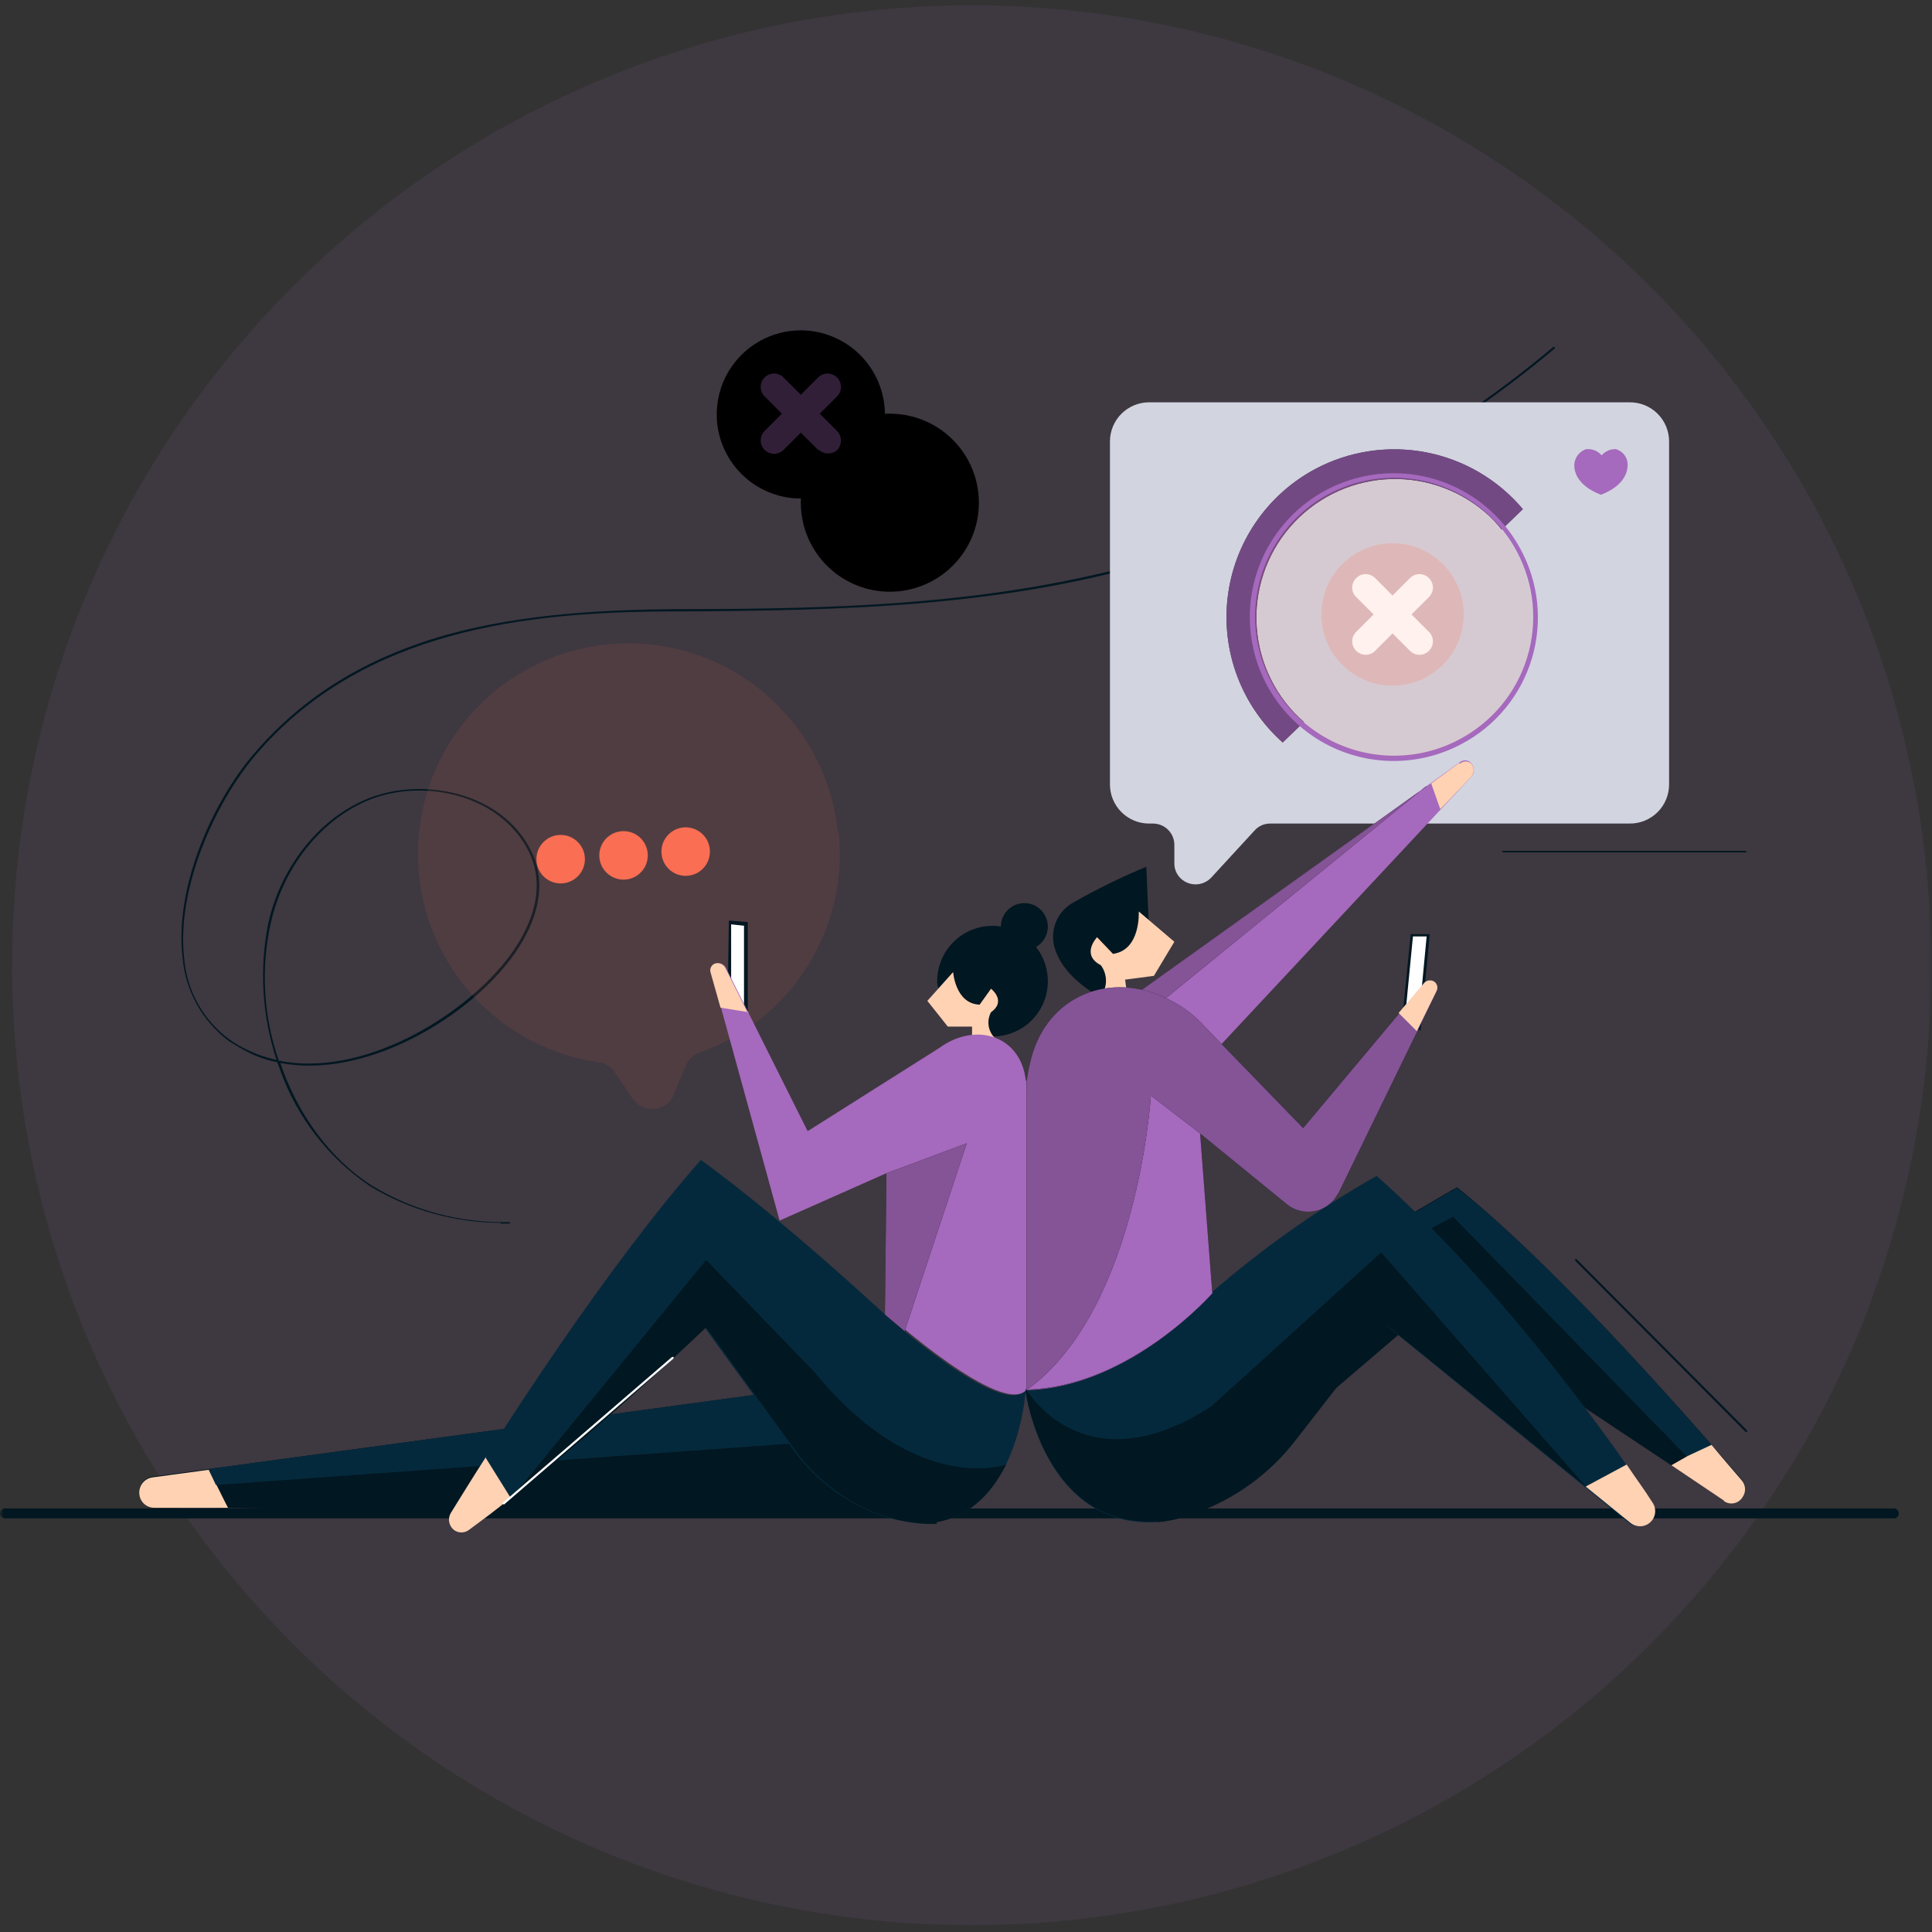 <svg width="255" height="255" viewBox="0 0 255 255" fill="none" xmlns="http://www.w3.org/2000/svg">
<rect x="0" y="0" width="255" height="255" fill="#333333" stroke="none"/>
<g clip-path="url(#clip0_3_5505)">
<mask id="mask0_3_5505" style="mask-type:luminance" maskUnits="userSpaceOnUse" x="0" y="0" width="255" height="255">
<path d="M255 0H0V255H255V0Z" fill="white"/>
</mask>
<g mask="url(#mask0_3_5505)">
<path opacity="0.1" d="M254.9 127.4C254.916 141.774 252.481 156.045 247.7 169.6C247.3 170.7 246.9 171.9 246.5 173C242.762 182.711 237.824 191.916 231.8 200.4H231.7C231.683 200.505 231.649 200.606 231.6 200.7C219.9 217.206 204.416 230.669 186.443 239.96C168.47 249.251 148.532 254.1 128.3 254.1C111.668 254.107 95.197 250.838 79.829 244.48C64.46 238.121 50.494 228.798 38.729 217.042C26.964 205.286 17.629 191.327 11.259 175.964C4.888 160.6 1.606 144.132 1.6 127.5C1.574 110.858 4.829 94.374 11.179 78.991C17.53 63.608 26.851 49.628 38.609 37.851C50.368 26.074 64.333 16.731 79.706 10.356C95.079 3.981 111.558 0.7 128.2 0.7C144.84 0.696 161.317 3.97 176.691 10.336C192.065 16.701 206.034 26.034 217.8 37.8C229.566 49.566 238.899 63.535 245.264 78.909C251.63 94.283 254.904 110.76 254.9 127.4Z" fill="#A569BD"/>
<path d="M66.1 161.4C60.038 161.384 54.094 159.725 48.9 156.6C43.401 152.902 39.231 147.54 37 141.3C36.9 140.9 36.7 140.6 36.6 140.2C35.206 139.93 33.858 139.458 32.6 138.8C31.8 138.4 31 137.9 30.2 137.4C28.466 136.1 27.026 134.448 25.975 132.552C24.923 130.656 24.285 128.56 24.1 126.4C23 117.2 28 105.9 33.5 99.5C40 91.9 48.3 86.8 58.9 83.8C69.3 80.9 80.4 80.5 89 80.4C111.4 80.4 131.6 79.8 152.1 73.9C171.519 68.371 189.547 58.794 205 45.8H205.2C205.3 45.8 205.2 45.9 205.2 46C189.704 59.009 171.647 68.617 152.2 74.2C131.7 80.1 111.5 80.6 89 80.7C69.6 80.7 47.8 83.1 33.7 99.7C28.3 106.1 23.3 117.3 24.3 126.4C24.458 128.527 25.076 130.595 26.112 132.46C27.148 134.325 28.577 135.942 30.3 137.2C31.051 137.746 31.855 138.215 32.7 138.6C33.911 139.181 35.187 139.618 36.5 139.9C34.589 134.095 34.21 127.895 35.4 121.9C37 114.6 41.9 108.3 48.1 105.6C55.4 102.4 66.2 104.4 70.1 112.3C73 118.1 69.4 124.1 67 127.1C61 134.7 48 142.4 37 140.3C39.3 147.1 43.6 153 49.1 156.5C54.549 159.801 60.831 161.467 67.2 161.3C67.227 161.3 67.252 161.311 67.271 161.329C67.29 161.348 67.3 161.374 67.3 161.4C67.3 161.5 67.3 161.5 67.2 161.5H66.1V161.4ZM36.8 140C47.8 142.2 60.7 134.4 66.7 126.9C69.1 123.9 72.6 118.1 69.8 112.4C65.9 104.6 55.3 102.6 48.2 105.8C42.1 108.5 37.3 114.7 35.7 122C34.41 127.987 34.79 134.214 36.8 140Z" fill="#011721"/>
<path d="M215 108.7H167.7C167.306 108.689 166.914 108.764 166.551 108.919C166.189 109.075 165.864 109.307 165.6 109.6L159.9 115.8C159.394 116.354 158.69 116.686 157.941 116.723C157.192 116.761 156.458 116.501 155.9 116C155.607 115.736 155.375 115.412 155.219 115.049C155.064 114.686 154.989 114.294 155 113.9V111.6C155.011 111.225 154.947 110.851 154.811 110.501C154.676 110.15 154.471 109.831 154.21 109.561C153.95 109.29 153.637 109.075 153.292 108.927C152.947 108.78 152.576 108.702 152.2 108.7H151.7C151.016 108.705 150.337 108.574 149.704 108.314C149.071 108.054 148.496 107.671 148.012 107.188C147.529 106.704 147.146 106.129 146.886 105.496C146.626 104.863 146.495 104.184 146.5 103.5V58.3C146.495 57.616 146.626 56.938 146.886 56.304C147.146 55.671 147.529 55.096 148.012 54.612C148.496 54.129 149.071 53.746 149.704 53.486C150.337 53.227 151.016 53.095 151.7 53.1H215.1C215.784 53.095 216.463 53.227 217.096 53.486C217.729 53.746 218.304 54.129 218.788 54.612C219.271 55.096 219.654 55.671 219.914 56.304C220.174 56.938 220.305 57.616 220.3 58.3V103.5C220.305 104.184 220.174 104.863 219.914 105.496C219.654 106.129 219.271 106.704 218.788 107.188C218.304 107.671 217.729 108.054 217.096 108.314C216.463 108.574 215.784 108.705 215.1 108.7H215Z" fill="url(#paint0_linear_3_5505)"/>
<path d="M213.5 59.3C213.111 59.248 212.715 59.294 212.348 59.433C211.982 59.573 211.656 59.802 211.4 60.1C211.144 59.802 210.818 59.573 210.452 59.433C210.085 59.294 209.689 59.248 209.3 59.3C208.817 59.474 208.407 59.806 208.135 60.241C207.863 60.676 207.745 61.19 207.8 61.7C207.9 62.8 208.7 64.3 211.3 65.3C213.9 64.3 214.7 62.8 214.8 61.7C214.889 61.185 214.785 60.656 214.509 60.213C214.232 59.771 213.802 59.445 213.3 59.3H213.5Z" fill="#A569BD"/>
<path opacity="0.2" d="M183.8 90.5C188.992 90.5 193.2 86.291 193.2 81.1C193.2 75.909 188.992 71.7 183.8 71.7C178.609 71.7 174.4 75.909 174.4 81.1C174.4 86.291 178.609 90.5 183.8 90.5Z" fill="#FA6E53"/>
<path d="M186.1 85.9L179 78.8C178.834 78.637 178.702 78.442 178.612 78.228C178.522 78.013 178.475 77.783 178.475 77.55C178.475 77.317 178.522 77.087 178.612 76.872C178.702 76.657 178.834 76.463 179 76.3C179.163 76.134 179.358 76.002 179.572 75.912C179.787 75.822 180.017 75.775 180.25 75.775C180.483 75.775 180.713 75.822 180.928 75.912C181.143 76.002 181.337 76.134 181.5 76.3L188.6 83.4C188.766 83.563 188.898 83.757 188.988 83.972C189.078 84.187 189.125 84.417 189.125 84.65C189.125 84.883 189.078 85.113 188.988 85.328C188.898 85.543 188.766 85.737 188.6 85.9C188.437 86.066 188.243 86.198 188.028 86.288C187.813 86.378 187.583 86.425 187.35 86.425C187.117 86.425 186.887 86.378 186.672 86.288C186.458 86.198 186.263 86.066 186.1 85.9Z" fill="white"/>
<path d="M188.6 78.8L181.5 85.9C181.337 86.066 181.143 86.198 180.928 86.288C180.713 86.378 180.483 86.425 180.25 86.425C180.017 86.425 179.787 86.378 179.572 86.288C179.358 86.198 179.163 86.066 179 85.9C178.834 85.737 178.702 85.543 178.612 85.328C178.522 85.113 178.475 84.883 178.475 84.65C178.475 84.417 178.522 84.187 178.612 83.972C178.702 83.757 178.834 83.563 179 83.4L186.1 76.3C186.263 76.134 186.458 76.002 186.672 75.912C186.887 75.822 187.117 75.775 187.35 75.775C187.583 75.775 187.813 75.822 188.028 75.912C188.243 76.002 188.437 76.134 188.6 76.3C188.766 76.463 188.898 76.657 188.988 76.872C189.078 77.087 189.125 77.317 189.125 77.55C189.125 77.783 189.078 78.013 188.988 78.228C188.898 78.442 188.766 78.637 188.6 78.8Z" fill="white"/>
<path d="M173.6 61.9C170.453 63.583 167.758 66.001 165.745 68.948C163.733 71.895 162.461 75.285 162.039 78.829C161.617 82.373 162.057 85.966 163.321 89.304C164.585 92.642 166.636 95.625 169.3 98L172.1 95.3C168.455 92.123 166.217 87.631 165.874 82.808C165.532 77.985 167.112 73.222 170.271 69.561C173.43 65.9 177.91 63.639 182.731 63.271C187.552 62.904 192.323 64.46 196 67.6C196.809 68.291 197.546 69.061 198.2 69.9L201 67.2C197.728 63.316 193.223 60.671 188.237 59.706C183.251 58.742 178.084 59.516 173.6 61.9Z" fill="black"/>
<path opacity="0.7" d="M173.6 61.9C170.453 63.583 167.758 66.001 165.745 68.948C163.733 71.895 162.461 75.285 162.039 78.829C161.617 82.373 162.057 85.966 163.321 89.304C164.585 92.642 166.636 95.625 169.3 98L172.1 95.3C168.455 92.123 166.217 87.631 165.874 82.808C165.532 77.985 167.112 73.222 170.271 69.561C173.43 65.9 177.91 63.639 182.731 63.271C187.552 62.904 192.323 64.46 196 67.6C196.809 68.291 197.546 69.061 198.2 69.9L201 67.2C197.728 63.316 193.223 60.671 188.237 59.706C183.251 58.742 178.084 59.516 173.6 61.9Z" fill="#A569BD"/>
<path d="M200.7 72.5C198.93 69.187 196.217 66.474 192.905 64.703C189.593 62.932 185.829 62.183 182.091 62.55C178.353 62.918 174.808 64.386 171.905 66.768C169.001 69.151 166.869 72.341 165.778 75.935C164.687 79.529 164.686 83.366 165.776 86.96C166.866 90.555 168.997 93.745 171.9 96.129C174.803 98.512 178.348 99.981 182.086 100.349C185.824 100.718 189.587 99.97 192.9 98.2C195.111 97.036 197.068 95.445 198.659 93.519C200.25 91.593 201.443 89.37 202.169 86.98C202.894 84.589 203.138 82.078 202.886 79.593C202.634 77.107 201.891 74.696 200.7 72.5ZM192.6 97.6C189.396 99.301 185.76 100.013 182.151 99.648C178.542 99.282 175.122 97.854 172.325 95.545C169.527 93.236 167.477 90.149 166.434 86.674C165.391 83.2 165.401 79.495 166.464 76.026C167.527 72.558 169.595 69.483 172.405 67.189C175.216 64.896 178.643 63.488 182.254 63.142C185.865 62.797 189.498 63.53 192.692 65.249C195.886 66.968 198.499 69.596 200.2 72.8C201.338 74.926 202.044 77.255 202.278 79.655C202.511 82.055 202.268 84.477 201.561 86.782C200.855 89.087 199.7 91.23 198.162 93.086C196.624 94.943 194.733 96.477 192.6 97.6Z" fill="#A569BD"/>
<path opacity="0.1" d="M184 99.8C194.107 99.8 202.3 91.607 202.3 81.5C202.3 71.393 194.107 63.2 184 63.2C173.893 63.2 165.7 71.393 165.7 81.5C165.7 91.607 173.893 99.8 184 99.8Z" fill="#FA6E53"/>
<path opacity="0.1" d="M110.6 109.9C110.076 104.719 108.106 99.789 104.916 95.674C101.725 91.558 97.442 88.421 92.555 86.622C87.669 84.823 82.374 84.433 77.277 85.497C72.179 86.562 67.483 89.037 63.724 92.641C59.965 96.245 57.295 100.833 56.018 105.882C54.741 110.93 54.908 116.236 56.5 121.194C58.093 126.152 61.047 130.563 65.025 133.923C69.003 137.284 73.846 139.459 79 140.2C79.449 140.25 79.881 140.403 80.262 140.645C80.644 140.888 80.964 141.214 81.2 141.6L83.5 145C83.966 145.672 84.671 146.139 85.471 146.307C86.271 146.474 87.104 146.329 87.8 145.9C88.321 145.578 88.711 145.082 88.9 144.5L90.5 140.7C90.665 140.279 90.921 139.9 91.25 139.589C91.578 139.278 91.971 139.043 92.4 138.9C98.254 136.809 103.238 132.816 106.556 127.559C109.873 122.302 111.332 116.084 110.7 109.9H110.6Z" fill="#FA6E53"/>
<path d="M74 116.6C75.767 116.6 77.2 115.167 77.2 113.4C77.2 111.633 75.767 110.2 74 110.2C72.233 110.2 70.8 111.633 70.8 113.4C70.8 115.167 72.233 116.6 74 116.6Z" fill="#FA6E53"/>
<path d="M82.3 116.1C84.067 116.1 85.5 114.667 85.5 112.9C85.5 111.133 84.067 109.7 82.3 109.7C80.533 109.7 79.1 111.133 79.1 112.9C79.1 114.667 80.533 116.1 82.3 116.1Z" fill="#FA6E53"/>
<path d="M90.5 115.6C92.267 115.6 93.7 114.167 93.7 112.4C93.7 110.633 92.267 109.2 90.5 109.2C88.733 109.2 87.3 110.633 87.3 112.4C87.3 114.167 88.733 115.6 90.5 115.6Z" fill="#FA6E53"/>
<path d="M249.9 200.4H0.8C0.631 200.413 0.461 200.372 0.317 200.282C0.173 200.192 0.062 200.058 -7.30483e-06 199.9C-0.013 199.731 0.028 199.562 0.118 199.417C0.208 199.273 0.342 199.162 0.5 199.1H249.8C249.885 199.08 249.974 199.078 250.06 199.092C250.147 199.107 250.229 199.138 250.304 199.184C250.378 199.231 250.442 199.291 250.493 199.363C250.544 199.434 250.58 199.515 250.6 199.6C250.62 199.685 250.622 199.774 250.608 199.86C250.593 199.947 250.562 200.029 250.516 200.104C250.469 200.178 250.409 200.242 250.337 200.293C250.266 200.344 250.185 200.38 250.1 200.4H249.9Z" fill="#011721"/>
<path d="M96.2 121.5L98.7 121.7V133.9L96 134.3L96.2 121.6V121.5Z" fill="#011721"/>
<path d="M98.3 122.2L96.5 122V133.7C96.4 133.7 98.2 133.5 98.2 133.5V122.2H98.3Z" fill="white"/>
<path d="M188.7 123.3H186.2C186.2 123.2 185 135.3 185 135.3L187.5 136L188.7 123.3Z" fill="#011721"/>
<path d="M186.5 123.6H188.3L187.2 135.2L185.4 134.8L186.5 123.5V123.6Z" fill="white"/>
<path d="M99.6 184.1L20.1 194.9C19.837 194.939 19.585 195.03 19.357 195.167C19.13 195.304 18.931 195.484 18.773 195.698C18.615 195.911 18.501 196.154 18.437 196.412C18.373 196.669 18.36 196.937 18.4 197.2C18.464 197.681 18.704 198.12 19.073 198.434C19.443 198.748 19.915 198.914 20.4 198.9L118.3 200.3L127.7 196.5L99.7 184.1H99.6Z" fill="#011721"/>
<path d="M27.5 194L20.1 195C19.837 195.039 19.585 195.13 19.357 195.267C19.13 195.404 18.931 195.584 18.773 195.798C18.615 196.011 18.501 196.254 18.437 196.512C18.373 196.77 18.36 197.037 18.4 197.3C18.464 197.781 18.704 198.22 19.073 198.534C19.443 198.848 19.915 199.014 20.4 199H30.1C30.1 199.1 27.6 194 27.6 194H27.5Z" fill="#FFD2B3"/>
<path d="M99.6 184.1L27.5 193.9L28.5 196L106.3 190.4L110.8 188.9L99.7 184L99.6 184.1Z" fill="#05293C"/>
<path d="M138.3 129.5C138.303 130.46 138.116 131.41 137.751 132.297C137.385 133.184 136.847 133.99 136.169 134.669C135.49 135.347 134.684 135.885 133.797 136.251C132.91 136.616 131.96 136.803 131 136.8C126.9 136.8 129.8 134.3 128.6 133.5C126.7 132.2 123.7 132 123.7 129.5C123.7 127.564 124.469 125.707 125.838 124.338C127.207 122.969 129.064 122.2 131 122.2C132.936 122.2 134.793 122.969 136.162 124.338C137.531 125.707 138.3 127.564 138.3 129.5Z" fill="#011721"/>
<path d="M135.2 125.4C136.912 125.4 138.3 124.012 138.3 122.3C138.3 120.588 136.912 119.2 135.2 119.2C133.488 119.2 132.1 120.588 132.1 122.3C132.1 124.012 133.488 125.4 135.2 125.4Z" fill="#011721"/>
<path d="M128.3 136.8V135.5H125.1L122.4 132.1L125.8 128.3C125.8 128.3 126.1 132.5 129.3 132.6L130.8 130.5C130.8 130.5 132.9 132.1 130.8 133.6C130.508 134.145 130.399 134.77 130.489 135.383C130.579 135.995 130.863 136.562 131.3 137L129.6 137.9L128.3 136.8Z" fill="#FFD2B3"/>
<path d="M123.6 200.9C133.1 199.3 135.1 187.1 135.4 183.4C132.4 187.5 116.7 173.4 116.7 173.4C101.5 159.4 92.5 153.1 92.5 153.1C80 167.3 66.1 188.9 59.5 199.7C59.277 200.075 59.204 200.522 59.297 200.949C59.39 201.375 59.641 201.751 60 202C60.269 202.172 60.581 202.263 60.9 202.263C61.219 202.263 61.531 202.172 61.8 202C76.1 191.5 93 175.2 93 175.2L105.4 192.3C113.5 202.1 123.5 201.1 123.5 201.1L123.6 200.9Z" fill="#05293C"/>
<path d="M135.4 142.7C134.8 136.7 128.8 134.8 124 138.3L106.6 149.3L95.8 127.7C95.664 127.464 95.448 127.285 95.192 127.193C94.935 127.102 94.655 127.104 94.4 127.2C94.182 127.302 94.011 127.482 93.918 127.703C93.826 127.925 93.819 128.174 93.9 128.4L102.9 161.1L117.1 154.8L116.9 173.3C116.9 173.3 132.6 187.4 135.6 183.3V151.4C135.6 150.4 135.6 143.4 135.5 142.5L135.4 142.7Z" fill="#A569BD"/>
<path d="M116.9 154.9L127.6 150.9L119.4 175.7L116.8 173.5L117 155L116.9 154.9Z" fill="black"/>
<path opacity="0.8" d="M116.9 154.9L127.6 150.9L119.4 175.7L116.8 173.5L117 155L116.9 154.9Z" fill="#A569BD"/>
<path d="M64.2 192.2C62.4 195 60.8 197.6 59.5 199.7C59.277 200.075 59.204 200.522 59.297 200.949C59.39 201.375 59.641 201.751 60 202C60.269 202.172 60.581 202.263 60.9 202.263C61.219 202.263 61.531 202.172 61.8 202C63.7 200.6 65.6 199.2 67.4 197.7L64.1 192.4L64.2 192.2Z" fill="#FFD2B3"/>
<path d="M98.7 133.7L95.7 127.7C95.564 127.464 95.348 127.285 95.092 127.193C94.835 127.102 94.555 127.104 94.3 127.2C94.082 127.302 93.911 127.482 93.818 127.703C93.726 127.925 93.719 128.174 93.8 128.4L95.1 133L98.8 133.6L98.7 133.7Z" fill="#FFD2B3"/>
<path d="M123.6 200.9C128.2 200.1 131 196.8 132.8 193.3C132.8 193.3 121 197.6 107.5 181.1L93.2 166.3L67.6 197.6C80.4 187.5 93.2 175.2 93.2 175.2L105.6 192.3C113.7 202.1 123.7 201.1 123.7 201.1L123.6 200.9Z" fill="#011721"/>
<path d="M148.7 132.1L192.7 100.6C192.82 100.501 192.96 100.429 193.11 100.39C193.261 100.351 193.418 100.345 193.571 100.374C193.723 100.403 193.868 100.465 193.994 100.556C194.12 100.646 194.225 100.764 194.3 100.9C194.447 101.123 194.526 101.383 194.526 101.65C194.526 101.917 194.447 102.178 194.3 102.4L158.8 140.4L150 139.6L148.7 132.1Z" fill="#A569BD"/>
<path d="M188.3 103.8L148.7 132.1L149.1 134.7L153.2 132.3L188.2 103.8H188.3Z" fill="black"/>
<path opacity="0.8" d="M188.3 103.8L148.7 132.1L149.1 134.7L153.2 132.3L188.2 103.8H188.3Z" fill="#A569BD"/>
<path d="M151.6 121.4L151.3 114.4C148.005 115.764 144.799 117.334 141.7 119.1C140.721 119.629 139.94 120.46 139.471 121.469C139.003 122.478 138.873 123.611 139.1 124.7C139.5 126.5 140.8 128.7 143.9 130.8L145.9 133L147.3 129.5L150.9 125.7L151.6 121.3V121.4Z" fill="#011721"/>
<path d="M148.7 130.8L148.5 129.3L152.3 128.8L155 124.3L150.3 120.3C150.3 120.3 150.6 125.4 146.9 125.9L144.8 123.7C144.8 123.7 142.6 126 145.3 127.4C145.739 127.994 145.975 128.712 145.975 129.45C145.975 130.188 145.739 130.907 145.3 131.5L147.4 132.3L148.8 130.8H148.7Z" fill="#FFD2B3"/>
<path d="M173.9 185.3L189 172.4L227.5 198C227.693 198.143 227.914 198.245 228.148 198.297C228.383 198.35 228.626 198.353 228.861 198.306C229.097 198.259 229.32 198.163 229.516 198.024C229.712 197.885 229.877 197.707 230 197.5C230.229 197.174 230.344 196.781 230.326 196.383C230.308 195.985 230.158 195.604 229.9 195.3C220.3 184.1 204.1 166.1 192.3 156.7L173.9 167.4V185.2V185.3Z" fill="#011721"/>
<path d="M192.3 156.8L183.2 162.1L186.8 163.2L191.8 160.6L222.6 192.2L227.7 192.8C218 181.6 203.3 165.4 192.3 156.8Z" fill="#05293C"/>
<path d="M227.5 198.1C227.693 198.243 227.914 198.345 228.148 198.397C228.383 198.45 228.626 198.453 228.861 198.406C229.097 198.359 229.32 198.263 229.516 198.124C229.712 197.985 229.877 197.807 230 197.6C230.229 197.274 230.344 196.881 230.326 196.483C230.308 196.085 230.158 195.704 229.9 195.4C228.7 194 227.3 192.4 225.9 190.7L222.7 192.2L220.6 193.4L227.6 198.1H227.5Z" fill="#FFD2B3"/>
<path d="M218.1 198.4C210.1 186.2 196 167.9 181.7 155.2C173.939 159.594 166.636 164.753 159.9 170.6C159.9 170.6 149.1 183 135.4 183.4V183.9C135.4 183.9 137.9 201.8 152.8 200.9C154.586 200.716 156.337 200.278 158 199.6C163.105 197.704 167.574 194.412 170.9 190.1L182.8 174.8L215 201C215.374 201.305 215.847 201.464 216.329 201.449C216.812 201.433 217.273 201.243 217.626 200.913C217.98 200.584 218.202 200.138 218.253 199.658C218.303 199.178 218.178 198.695 217.9 198.3L218.1 198.4Z" fill="#05293C"/>
<path d="M160 170.6L158.4 149.6L169.8 158.9C170.252 159.277 170.774 159.561 171.336 159.735C171.898 159.91 172.489 159.971 173.075 159.915C173.661 159.859 174.23 159.688 174.749 159.41C175.269 159.133 175.728 158.756 176.1 158.3L176.7 157.4L189.6 130.9C189.66 130.789 189.697 130.666 189.71 130.54C189.722 130.414 189.709 130.287 189.672 130.166C189.635 130.045 189.574 129.933 189.493 129.836C189.412 129.739 189.312 129.658 189.2 129.6C189.004 129.507 188.783 129.476 188.569 129.511C188.354 129.547 188.156 129.648 188 129.8L172 148.9L159 135.5C157.809 134.157 156.386 133.039 154.8 132.2C147.4 128.1 138.9 130.8 136.3 139C135.928 140.242 135.66 141.513 135.5 142.8V183.5C149.2 183.1 160 170.7 160 170.7V170.6Z" fill="black"/>
<path opacity="0.8" d="M160 170.6L158.4 149.6L169.8 158.9C170.252 159.277 170.774 159.561 171.336 159.735C171.898 159.91 172.489 159.971 173.075 159.915C173.661 159.859 174.23 159.688 174.749 159.41C175.269 159.133 175.728 158.756 176.1 158.3L176.7 157.4L189.6 130.9C189.66 130.789 189.697 130.666 189.71 130.54C189.722 130.414 189.709 130.287 189.672 130.166C189.635 130.045 189.574 129.933 189.493 129.836C189.412 129.739 189.312 129.658 189.2 129.6C189.004 129.507 188.783 129.476 188.569 129.511C188.354 129.547 188.156 129.648 188 129.8L172 148.9L159 135.5C157.809 134.157 156.386 133.039 154.8 132.2C147.4 128.1 138.9 130.8 136.3 139C135.928 140.242 135.66 141.513 135.5 142.8V183.5C149.2 183.1 160 170.7 160 170.7V170.6Z" fill="#A569BD"/>
<path d="M209.4 196.3L215.2 201C215.574 201.305 216.047 201.464 216.529 201.449C217.012 201.433 217.473 201.243 217.826 200.913C218.18 200.584 218.402 200.138 218.453 199.658C218.503 199.178 218.378 198.695 218.1 198.3C217.1 196.7 215.9 195.1 214.7 193.3L209.3 196.2L209.4 196.3Z" fill="#FFD2B3"/>
<path d="M160 170.6L158.4 149.6L151.9 144.6C151.9 144.6 150.2 172.8 135.6 183.4C149.3 183 160.1 170.6 160.1 170.6H160Z" fill="black"/>
<path d="M160 170.6L158.4 149.6L151.9 144.6C151.9 144.6 150.2 172.8 135.6 183.4C149.3 183 160.1 170.6 160.1 170.6H160Z" fill="#A569BD"/>
<path d="M152.9 200.9C154.686 200.716 156.437 200.278 158.1 199.6C163.205 197.704 167.674 194.412 171 190.1L182.9 174.8L209.4 196.3L182.3 165.3L159.9 185.6C143 196.6 135.4 183.3 135.4 183.3V183.8C135.4 183.8 137.9 201.7 152.8 200.8L152.9 200.9Z" fill="#011721"/>
<path d="M192.6 100.7L188.9 103.4L190.1 106.8L194.2 102.5C194.394 102.259 194.5 101.959 194.5 101.65C194.5 101.341 194.394 101.041 194.2 100.8C193.998 100.607 193.729 100.499 193.45 100.499C193.171 100.499 192.902 100.607 192.7 100.8L192.6 100.7Z" fill="#FFD2B3"/>
<path d="M188 129.7L184.6 133.7L187 136.1L189.6 130.8C189.66 130.689 189.697 130.566 189.71 130.44C189.722 130.314 189.709 130.187 189.672 130.066C189.635 129.945 189.574 129.833 189.493 129.736C189.412 129.639 189.312 129.558 189.2 129.5C189.004 129.407 188.783 129.376 188.569 129.411C188.354 129.447 188.156 129.548 188 129.7Z" fill="#FFD2B3"/>
<path d="M230.4 112.5H198.4C198.373 112.5 198.348 112.49 198.329 112.471C198.311 112.452 198.3 112.427 198.3 112.4C198.3 112.3 198.3 112.3 198.4 112.3H230.4C230.427 112.3 230.452 112.311 230.471 112.329C230.489 112.348 230.5 112.374 230.5 112.4C230.5 112.5 230.5 112.5 230.4 112.5Z" fill="#011721"/>
<path d="M230.4 189L207.9 166.4V166.2H208.1L230.6 188.8V189H230.4Z" fill="#011721"/>
<path d="M66.4 198.5C66.374 198.5 66.348 198.489 66.329 198.471C66.311 198.452 66.3 198.427 66.3 198.4L88.7 179.1H88.9V179.3L66.5 198.6L66.4 198.5Z" fill="white"/>
<path d="M105.7 66.4C105.713 69.512 106.96 72.492 109.168 74.685C111.375 76.879 114.363 78.107 117.475 78.1C120.587 78.093 123.569 76.853 125.767 74.65C127.965 72.447 129.2 69.462 129.2 66.35C129.2 63.238 127.965 60.253 125.767 58.05C123.569 55.847 120.587 54.607 117.475 54.6C114.363 54.593 111.375 55.822 109.168 58.015C106.96 60.209 105.713 63.188 105.7 66.3V66.4ZM105.7 43.6C103.505 43.6 101.359 44.251 99.533 45.471C97.708 46.69 96.285 48.424 95.445 50.452C94.605 52.48 94.385 54.712 94.813 56.865C95.242 59.019 96.299 60.997 97.851 62.549C99.403 64.101 101.381 65.159 103.534 65.587C105.688 66.015 107.92 65.795 109.948 64.955C111.976 64.115 113.71 62.692 114.929 60.867C116.149 59.041 116.8 56.895 116.8 54.7C116.79 51.759 115.617 48.942 113.538 46.862C111.458 44.783 108.641 43.61 105.7 43.6Z" fill="black"/>
<path opacity="0.3" d="M108 59.4L105.7 57.1L103.4 59.4C103.067 59.723 102.62 59.901 102.156 59.898C101.692 59.894 101.248 59.708 100.92 59.38C100.592 59.052 100.406 58.608 100.402 58.144C100.399 57.68 100.577 57.233 100.9 56.9L103.2 54.6L100.9 52.3C100.577 51.967 100.399 51.52 100.402 51.056C100.406 50.592 100.592 50.148 100.92 49.82C101.248 49.492 101.692 49.306 102.156 49.302C102.62 49.299 103.067 49.477 103.4 49.8L105.7 52.1L108 49.8C108.333 49.477 108.78 49.299 109.244 49.302C109.708 49.306 110.152 49.492 110.48 49.82C110.808 50.148 110.994 50.592 110.998 51.056C111.001 51.52 110.823 51.967 110.5 52.3L108.2 54.6L110.5 56.9C110.814 57.241 110.988 57.687 110.988 58.15C110.988 58.613 110.814 59.059 110.5 59.4C110.168 59.69 109.741 59.85 109.3 59.85C108.859 59.85 108.432 59.69 108.1 59.4H108Z" fill="#A569BD"/>
</g>
</g>
<defs>
<linearGradient id="paint0_linear_3_5505" x1="-378.294" y1="634.076" x2="-378.294" y2="632.931" gradientUnits="userSpaceOnUse">
<stop stop-color="#F4F5F9"/>
<stop offset="1" stop-color="#D2D4E0"/>
</linearGradient>
<clipPath id="clip0_3_5505">
<rect width="255" height="255" fill="white"/>
</clipPath>
</defs>
</svg>
